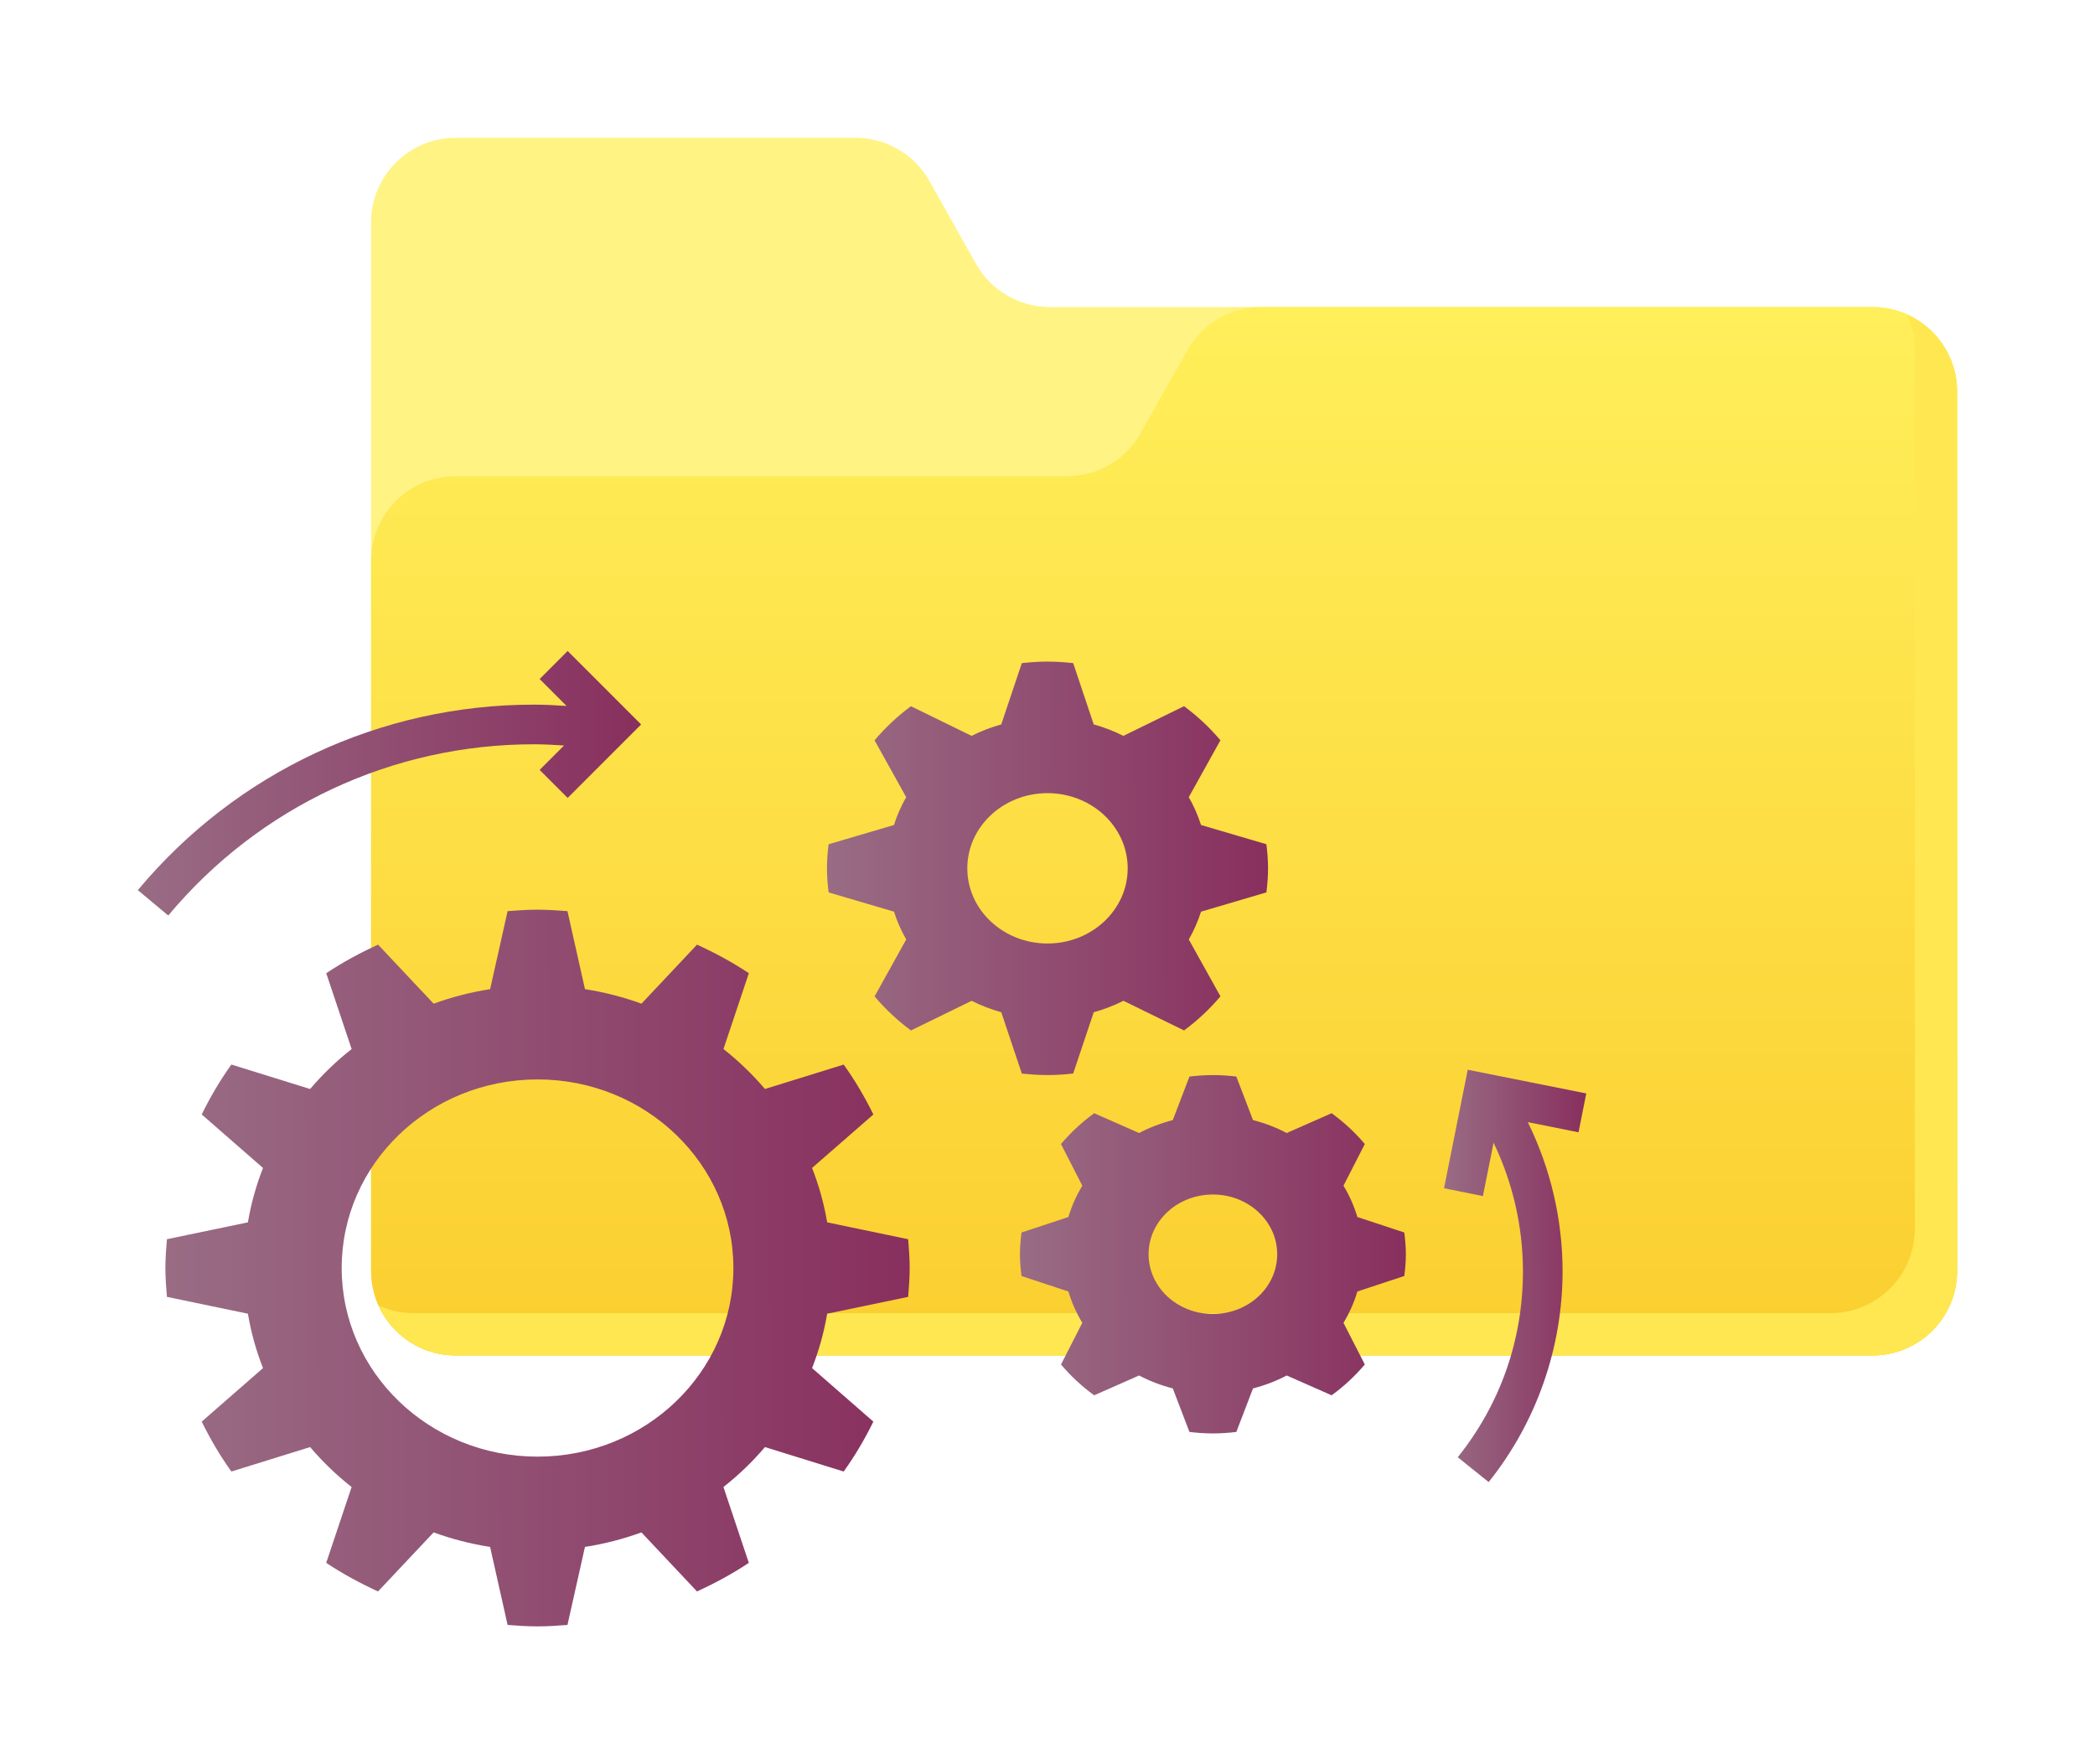 <svg width="76" height="64" viewBox="0 0 76 64" fill="none" xmlns="http://www.w3.org/2000/svg">
<g filter="url(#filter0_d)">
<path d="M67.93 48.172H16.53C14.835 48.172 13.461 46.798 13.461 45.103V7.069C13.461 5.374 14.835 4 16.53 4H31.04C32.148 4 33.171 4.598 33.715 5.564L35.407 8.573C35.95 9.539 36.973 10.137 38.082 10.137H67.931C69.626 10.137 70.999 11.511 70.999 13.206V45.103C70.999 46.798 69.625 48.172 67.93 48.172Z" fill="#FFF383"/>
<path d="M16.53 48.172H67.93C69.625 48.172 70.999 46.798 70.999 45.103V13.206C70.999 11.512 69.625 10.138 67.93 10.138H45.748C44.64 10.138 43.617 10.736 43.074 11.702L41.382 14.711C40.838 15.677 39.816 16.275 38.707 16.275H16.53C14.835 16.275 13.461 17.649 13.461 19.344V45.103C13.461 46.798 14.835 48.172 16.53 48.172Z" fill="url(#paint0_linear)"/>
<path d="M69.189 10.413C69.363 10.798 69.465 11.222 69.465 11.671V43.569C69.465 45.263 68.091 46.637 66.396 46.637H14.995C14.546 46.637 14.122 46.535 13.737 46.361C14.218 47.427 15.285 48.172 16.53 48.172H67.93C69.625 48.172 70.999 46.798 70.999 45.103V13.206C70.999 11.961 70.254 10.894 69.189 10.413Z" fill="#FEE750"/>
<path d="M30.007 46.657C29.891 47.34 29.707 48 29.459 48.63L31.683 50.572C31.372 51.204 31.016 51.811 30.606 52.382L27.75 51.495C27.299 52.026 26.795 52.511 26.244 52.944L27.165 55.695C26.573 56.09 25.942 56.431 25.285 56.732L23.269 54.59C22.614 54.829 21.93 55.006 21.22 55.117L20.586 57.947C20.227 57.975 19.867 58 19.5 58C19.133 58 18.773 57.975 18.414 57.947L17.779 55.117C17.07 55.006 16.385 54.829 15.73 54.59L13.714 56.732C13.058 56.432 12.427 56.09 11.834 55.695L12.755 52.944C12.204 52.511 11.701 52.025 11.25 51.495L8.394 52.382C7.984 51.811 7.629 51.204 7.317 50.572L9.541 48.63C9.293 48 9.109 47.341 8.993 46.657L6.055 46.046C6.026 45.7 6 45.353 6 45C6 44.647 6.026 44.3 6.055 43.954L8.993 43.343C9.109 42.66 9.293 42 9.541 41.37L7.317 39.428C7.629 38.796 7.984 38.189 8.394 37.618L11.25 38.505C11.701 37.974 12.205 37.489 12.756 37.056L11.835 34.305C12.427 33.91 13.058 33.569 13.715 33.268L15.731 35.41C16.386 35.171 17.07 34.994 17.78 34.883L18.414 32.053C18.773 32.025 19.133 32 19.5 32C19.867 32 20.227 32.025 20.586 32.053L21.221 34.883C21.93 34.994 22.615 35.171 23.27 35.41L25.286 33.268C25.942 33.568 26.573 33.91 27.166 34.305L26.245 37.056C26.796 37.489 27.299 37.975 27.75 38.505L30.606 37.619C31.016 38.189 31.371 38.797 31.683 39.429L29.459 41.37C29.707 42.001 29.891 42.66 30.007 43.343L32.945 43.955C32.974 44.3 33 44.647 33 45C33 45.353 32.974 45.7 32.945 46.046L30.007 46.657ZM19.5 38.158C15.576 38.158 12.395 41.221 12.395 45C12.395 48.779 15.576 51.842 19.5 51.842C23.424 51.842 26.605 48.779 26.605 45C26.605 41.221 23.424 38.158 19.5 38.158Z" fill="url(#paint1_linear)"/>
<path d="M43.57 32.072C43.457 32.424 43.308 32.762 43.126 33.081L44.274 35.144C43.886 35.603 43.444 36.018 42.954 36.381L40.754 35.305C40.414 35.477 40.053 35.616 39.677 35.721L38.932 37.944C38.626 37.978 38.316 38 38 38C37.684 38 37.374 37.978 37.068 37.945L36.324 35.722C35.948 35.616 35.587 35.477 35.247 35.306L33.047 36.382C32.556 36.019 32.114 35.604 31.727 35.145L32.875 33.081C32.692 32.763 32.543 32.425 32.431 32.072L30.06 31.374C30.023 31.086 30 30.796 30 30.5C30 30.204 30.023 29.914 30.059 29.627L32.43 28.928C32.542 28.576 32.692 28.238 32.874 27.919L31.726 25.856C32.114 25.397 32.556 24.982 33.046 24.619L35.246 25.695C35.586 25.523 35.947 25.384 36.323 25.279L37.068 23.056C37.374 23.022 37.684 23 38 23C38.316 23 38.626 23.022 38.932 23.055L39.676 25.278C40.052 25.384 40.413 25.523 40.753 25.695L42.953 24.618C43.444 24.981 43.886 25.396 44.273 25.855L43.125 27.919C43.308 28.237 43.457 28.575 43.569 28.928L45.94 29.626C45.977 29.914 46 30.204 46 30.5C46 30.796 45.977 31.086 45.941 31.373L43.57 32.072ZM38 27.773C36.394 27.773 35.091 28.994 35.091 30.5C35.091 32.006 36.394 33.227 38 33.227C39.606 33.227 40.909 32.006 40.909 30.5C40.909 28.994 39.606 27.773 38 27.773Z" fill="url(#paint2_linear)"/>
<path d="M49.241 45.851C49.122 46.252 48.953 46.632 48.737 46.987L49.511 48.499C49.159 48.916 48.755 49.291 48.307 49.617L46.678 48.898C46.297 49.099 45.887 49.256 45.455 49.367L44.85 50.947C44.571 50.979 44.289 51 44 51C43.711 51 43.429 50.979 43.15 50.947L42.545 49.367C42.113 49.256 41.704 49.099 41.322 48.898L39.693 49.617C39.245 49.291 38.841 48.916 38.489 48.499L39.263 46.987C39.047 46.633 38.878 46.252 38.759 45.852L37.057 45.29C37.023 45.03 37 44.768 37 44.5C37 44.232 37.023 43.97 37.057 43.711L38.759 43.149C38.878 42.748 39.047 42.368 39.263 42.014L38.489 40.502C38.841 40.085 39.245 39.71 39.693 39.384L41.322 40.102C41.703 39.902 42.113 39.745 42.545 39.634L43.15 38.053C43.429 38.021 43.711 38 44 38C44.289 38 44.571 38.021 44.85 38.053L45.455 39.633C45.887 39.744 46.296 39.901 46.678 40.102L48.307 39.383C48.755 39.709 49.159 40.084 49.511 40.501L48.737 42.013C48.953 42.367 49.122 42.748 49.241 43.149L50.943 43.711C50.977 43.97 51 44.232 51 44.5C51 44.768 50.977 45.03 50.943 45.289L49.241 45.851ZM44 42.333C42.711 42.333 41.667 43.303 41.667 44.5C41.667 45.697 42.711 46.667 44 46.667C45.289 46.667 46.333 45.697 46.333 44.5C46.333 43.303 45.289 42.333 44 42.333Z" fill="url(#paint3_linear)"/>
<path d="M57.545 38.666L53.245 37.806L52.385 42.106L53.795 42.389L54.182 40.453C54.879 41.903 55.247 43.5 55.247 45.123C55.247 47.603 54.429 49.934 52.882 51.864L54.004 52.764C55.733 50.606 56.685 47.893 56.685 45.123C56.685 43.24 56.25 41.383 55.423 39.708L57.264 40.076L57.545 38.666Z" fill="url(#paint4_linear)"/>
<path d="M20.593 22.615L19.576 23.632L20.553 24.609C20.158 24.584 19.762 24.562 19.365 24.562C13.803 24.562 8.567 27.014 5 31.291L6.104 32.212C9.397 28.264 14.23 26 19.365 26C19.731 26 20.097 26.021 20.462 26.044L19.576 26.93L20.593 27.946L23.258 25.281L20.593 22.615Z" fill="url(#paint5_linear)"/>
</g>
<defs>
<filter id="filter0_d" x="0" y="0" width="75.999" height="64" filterUnits="userSpaceOnUse" color-interpolation-filters="sRGB">
<feFlood flood-opacity="0" result="BackgroundImageFix"/>
<feColorMatrix in="SourceAlpha" type="matrix" values="0 0 0 0 0 0 0 0 0 0 0 0 0 0 0 0 0 0 127 0"/>
<feOffset dy="1"/>
<feGaussianBlur stdDeviation="2.5"/>
<feColorMatrix type="matrix" values="0 0 0 0 0 0 0 0 0 0 0 0 0 0 0 0 0 0 0.15 0"/>
<feBlend mode="normal" in2="BackgroundImageFix" result="effect1_dropShadow"/>
<feBlend mode="normal" in="SourceGraphic" in2="effect1_dropShadow" result="shape"/>
</filter>
<linearGradient id="paint0_linear" x1="42.23" y1="10.138" x2="42.23" y2="48.172" gradientUnits="userSpaceOnUse">
<stop stop-color="#FFEF5A"/>
<stop offset="1" stop-color="#FBCE2F"/>
</linearGradient>
<linearGradient id="paint1_linear" x1="6" y1="45" x2="33.01" y2="44.946" gradientUnits="userSpaceOnUse">
<stop stop-color="#996C84"/>
<stop offset="1" stop-color="#882F5E"/>
</linearGradient>
<linearGradient id="paint2_linear" x1="30" y1="30.5" x2="46.006" y2="30.467" gradientUnits="userSpaceOnUse">
<stop stop-color="#996C84"/>
<stop offset="1" stop-color="#882F5E"/>
</linearGradient>
<linearGradient id="paint3_linear" x1="37" y1="44.5" x2="51.005" y2="44.471" gradientUnits="userSpaceOnUse">
<stop stop-color="#996C84"/>
<stop offset="1" stop-color="#882F5E"/>
</linearGradient>
<linearGradient id="paint4_linear" x1="52.385" y1="45.285" x2="57.547" y2="45.282" gradientUnits="userSpaceOnUse">
<stop stop-color="#996C84"/>
<stop offset="1" stop-color="#882F5E"/>
</linearGradient>
<linearGradient id="paint5_linear" x1="5" y1="27.414" x2="23.265" y2="27.347" gradientUnits="userSpaceOnUse">
<stop stop-color="#996C84"/>
<stop offset="1" stop-color="#882F5E"/>
</linearGradient>
</defs>
</svg>
